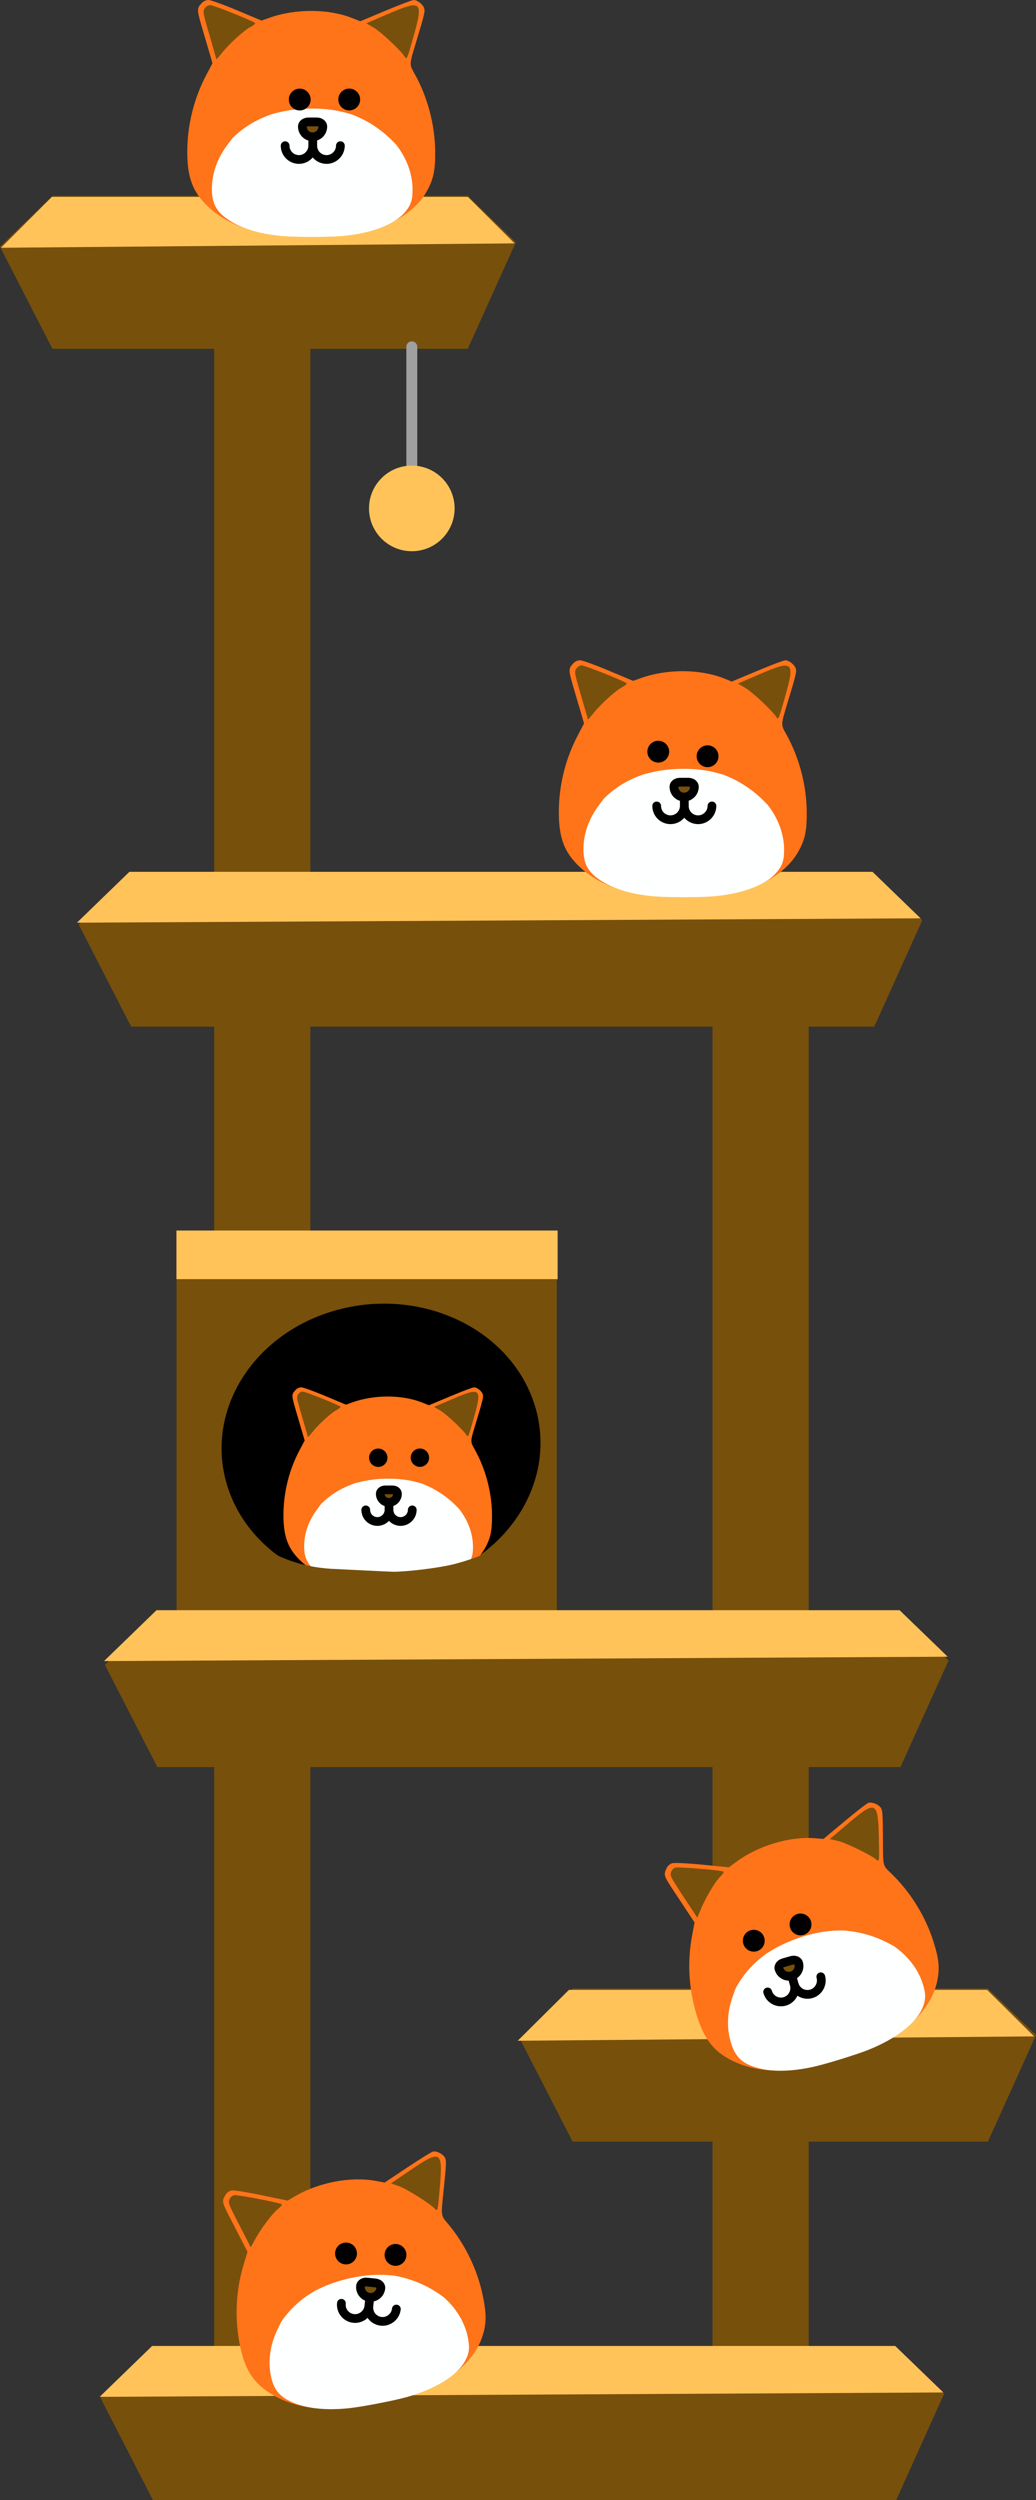 <svg version="1.1" xmlns="http://www.w3.org/2000/svg" xmlns:xlink="http://www.w3.org/1999/xlink" width="237" height="571.785" viewBox="0,0,237,571.785"><rect x="0" y="0" width="237" height="571.785" fill="#333333" stroke="none"/><g transform="translate(-37.8,-49.848)"><g data-paper-data="{&quot;isPaintingLayer&quot;:true}" stroke-linejoin="miter" stroke-miterlimit="10" stroke-dasharray="" stroke-dashoffset="0" style="mix-blend-mode: normal"><path d="M86.8,610.633v-188h22v188z" fill="#77500c" fill-rule="nonzero" stroke="none" stroke-width="0" stroke-linecap="butt"/><path d="M200.8,609.633v-188h22v188z" fill="#77500c" fill-rule="nonzero" stroke="none" stroke-width="0" stroke-linecap="butt"/><path d="M73.8,453.967l-12,-23.367l12,-11.633h170l11,10.633l-11,24.367z" fill="#77500c" fill-rule="nonzero" stroke="none" stroke-width="none" stroke-linecap="butt"/><path d="M86.8,446.633v-188h22v188z" fill="#77500c" fill-rule="nonzero" stroke="none" stroke-width="0" stroke-linecap="butt"/><path d="M200.8,445.633v-188h22v188z" fill="#77500c" fill-rule="nonzero" stroke="none" stroke-width="0" stroke-linecap="butt"/><path d="M86.8,285.633v-188h22v188z" fill="#77500c" fill-rule="nonzero" stroke="none" stroke-width="0" stroke-linecap="butt"/><path d="M78.185,419.037v-87.688h87v87.688z" fill="#77500c" fill-rule="nonzero" stroke="none" stroke-width="0" stroke-linecap="butt"/><path d="M91.209,390.705c-6.016,-16.422 4.221,-34.327 22.865,-39.992c18.644,-5.665 38.635,3.056 44.651,19.479c6.016,16.422 -4.221,34.327 -22.865,39.992c-18.644,5.665 -38.635,-3.056 -44.651,-19.479z" fill="#000000" fill-rule="nonzero" stroke="#000000" stroke-width="2" stroke-linecap="butt"/><path d="M67.8,284.633l-12,-23.367l12,-11.633h170l11,10.633l-11,24.367z" fill="#77500c" fill-rule="nonzero" stroke="none" stroke-width="none" stroke-linecap="butt"/><path d="M72.8,621.633l-12,-23.367l12,-11.633h170l11,10.633l-11,24.367z" fill="#77500c" fill-rule="nonzero" stroke="none" stroke-width="none" stroke-linecap="butt"/><path d="M60.596,597.995l12,-11.633h170l11,10.633z" fill="#ffc35a" fill-rule="nonzero" stroke="none" stroke-width="none" stroke-linecap="butt"/><path d="M49.8,129.633l-12,-23.367l12,-11.633h95l11,10.633l-11,24.367z" fill="#77500c" fill-rule="nonzero" stroke="none" stroke-width="none" stroke-linecap="butt"/><path d="M97.631,551.878l5.958,1.245l1.669,-0.982c5.475,-3.224 12.926,-4.618 18.706,-3.499l1.82,0.352l5.222,-3.481c2.872,-1.915 5.513,-3.542 5.868,-3.615c0.862,-0.179 2.351,0.617 2.749,1.469c0.309,0.663 0.268,1.513 -0.377,7.764c-0.578,5.603 -0.617,5.329 1.045,7.303c3.927,4.663 6.764,10.544 7.985,16.554c0.867,4.261 0.819,6.425 -0.209,9.423c-1.955,5.706 -7.89,10.567 -16.05,13.147c-3.474,1.098 -12.312,2.808 -15.952,3.085c-6.471,0.493 -12.071,-0.675 -16.396,-3.418c-4.086,-2.591 -5.96,-5.629 -7.074,-11.467c-1.141,-5.98 -0.816,-12.212 0.94,-18.008l0.886,-2.926l-1.102,-2.14c-0.606,-1.176 -1.675,-3.245 -2.374,-4.597c-2.457,-4.748 -2.465,-4.78 -1.55,-6.3c0.294,-0.489 0.843,-0.879 1.382,-0.983c0.492,-0.095 3.576,0.387 6.853,1.073z" fill="#ff7319" fill-rule="evenodd" stroke="#000000" stroke-width="0" stroke-linecap="butt"/><path d="M126.512,570.155l1.442,0.122c3.721,0.642 7.257,2.086 10.363,4.233l0.832,0.575c2.935,2.519 4.944,5.792 5.653,9.212c0.503,2.425 0.368,3.678 -0.589,5.457c-1.82,3.386 -6.79,6.462 -13.439,8.318c-2.831,0.79 -9.984,2.174 -12.911,2.497c-5.204,0.574 -9.636,0.15 -12.976,-1.242c-3.156,-1.315 -4.52,-2.987 -5.151,-6.313c-0.646,-3.406 -0.107,-7.023 1.558,-10.452l0.841,-1.731c1.804,-2.652 4.149,-4.891 6.881,-6.57l0.982,-0.604l1.38,-0.643c4.528,-2.109 10.556,-3.248 15.134,-2.859z" fill="#feffff" fill-rule="nonzero" stroke="none" stroke-width="1" stroke-linecap="butt"/><path d="M138.414,550.115c-0.447,5.294 -0.499,5.538 -1.061,4.925c-1.109,-1.21 -6.514,-4.612 -8.314,-5.234l-1.797,-0.621l4.3,-2.93c7.144,-4.866 7.588,-4.617 6.873,3.859z" fill="#77500c" fill-rule="nonzero" stroke="none" stroke-width="1" stroke-linecap="butt"/><path d="M91.401,551.878c0.704,-0.136 10.098,1.661 10.832,2.072c0.171,0.096 -0.198,0.571 -0.819,1.055c-1.322,1.032 -4.112,4.772 -5.383,7.217c-0.489,0.941 -0.906,1.629 -0.925,1.527c-0.02,-0.102 -1.187,-2.41 -2.595,-5.13c-2.4,-4.638 -2.538,-4.997 -2.221,-5.768c0.208,-0.508 0.634,-0.881 1.112,-0.973z" fill="#77500c" fill-rule="nonzero" stroke="none" stroke-width="1" stroke-linecap="butt"/><path d="M123.673,571.949c0.677,0.071 1.319,0.526 1.249,1.204v0c-0.134,1.283 -1.283,2.215 -2.566,2.081c-1.283,-0.134 -2.215,-1.282 -2.081,-2.566v0c0.071,-0.677 0.793,-0.991 1.47,-0.92z" fill="#77500c" fill-rule="evenodd" stroke="#000000" stroke-width="2" stroke-linecap="butt"/><path d="M128.204,568.031c-1.379,-0.041 -2.464,-1.192 -2.423,-2.571c0.041,-1.379 1.192,-2.464 2.571,-2.423c1.379,0.041 2.464,1.192 2.423,2.571c-0.041,1.379 -1.192,2.464 -2.571,2.423z" fill="#000000" fill-rule="nonzero" stroke="none" stroke-width="1" stroke-linecap="butt"/><path d="M114.461,565.138c0.041,-1.379 1.192,-2.464 2.571,-2.423c1.379,0.041 2.464,1.192 2.423,2.571c-0.041,1.379 -1.192,2.464 -2.571,2.423c-1.379,-0.041 -2.464,-1.192 -2.423,-2.571z" fill="#000000" fill-rule="nonzero" stroke="none" stroke-width="1" stroke-linecap="butt"/><path d="M55.398,260.864l12,-11.633h170l11,10.633z" fill="#ffc35a" fill-rule="nonzero" stroke="none" stroke-width="none" stroke-linecap="butt"/><path d="M128.472,577.913c-0.095,0.914 -0.588,1.704 -1.287,2.216c-0.612,0.448 -1.383,0.683 -2.184,0.599c-1.714,-0.179 -3,-1.699 -2.815,-3.471c0.012,-0.114 0.19,-1.824 0.19,-1.824c0.012,-0.114 -0.16,1.538 -0.16,1.538c0,0 -0.006,0.057 -0.018,0.171c0,0 0,0 -0.012,0.114c-0.179,1.714 -1.756,2.994 -3.471,2.815c-1.714,-0.179 -3,-1.699 -2.815,-3.471" fill="none" fill-rule="nonzero" stroke="#000000" stroke-width="2" stroke-linecap="round"/><path d="M177.02,203.203l5.613,2.354l1.825,-0.648c5.988,-2.126 13.567,-2.079 19.03,0.117l1.72,0.691l5.788,-2.426c3.183,-1.335 6.085,-2.43 6.448,-2.435c0.881,-0.012 2.192,1.052 2.42,1.964c0.178,0.709 -0.024,1.537 -1.845,7.552c-1.632,5.392 -1.618,5.114 -0.36,7.369c2.97,5.324 4.638,11.636 4.696,17.769c0.042,4.348 -0.416,6.463 -1.994,9.212c-3.003,5.231 -9.753,8.877 -18.254,9.86c-3.619,0.419 -12.622,0.419 -16.248,-0.001c-6.447,-0.745 -11.723,-2.954 -15.449,-6.469c-3.52,-3.32 -4.782,-6.658 -4.768,-12.602c0.015,-6.088 1.518,-12.145 4.342,-17.502l1.426,-2.704l-0.676,-2.31c-0.372,-1.27 -1.028,-3.504 -1.458,-4.964c-1.511,-5.129 -1.513,-5.161 -0.326,-6.48c0.381,-0.424 0.994,-0.703 1.544,-0.703c0.501,0 3.437,1.059 6.525,2.355z" fill="#ff7319" fill-rule="evenodd" stroke="#000000" stroke-width="0" stroke-linecap="butt"/><path d="M201.904,226.632l1.392,0.394c3.531,1.336 6.729,3.426 9.371,6.124l0.707,0.722c2.404,3.031 3.754,6.626 3.801,10.118c0.034,2.476 -0.337,3.681 -1.614,5.246c-2.43,2.979 -7.894,5.055 -14.774,5.615c-2.929,0.238 -10.216,0.238 -13.15,-0c-5.218,-0.424 -9.489,-1.682 -12.504,-3.684c-2.848,-1.891 -3.871,-3.791 -3.858,-7.176c0.012,-3.467 1.228,-6.915 3.514,-9.966l1.154,-1.54c2.274,-2.261 5.002,-4.014 8.004,-5.144l1.079,-0.407l1.477,-0.369c4.846,-1.21 10.981,-1.184 15.402,0.067z" fill="#feffff" fill-rule="nonzero" stroke="none" stroke-width="1" stroke-linecap="butt"/><path d="M217.395,209.217c-1.444,5.113 -1.542,5.343 -1.977,4.634c-0.859,-1.398 -5.519,-5.764 -7.169,-6.717l-1.647,-0.951l4.778,-2.06c7.938,-3.421 8.327,-3.092 6.015,5.093z" fill="#77500c" fill-rule="nonzero" stroke="none" stroke-width="1" stroke-linecap="butt"/><path d="M170.902,202.02c0.717,0 9.599,3.549 10.241,4.091c0.149,0.126 -0.303,0.523 -1.004,0.881c-1.494,0.762 -4.944,3.905 -6.656,6.063c-0.659,0.831 -1.199,1.427 -1.199,1.324c0,-0.104 -0.708,-2.592 -1.573,-5.529c-1.475,-5.009 -1.543,-5.388 -1.086,-6.085c0.301,-0.459 0.79,-0.744 1.277,-0.744z" fill="#77500c" fill-rule="nonzero" stroke="none" stroke-width="1" stroke-linecap="butt"/><path d="M195.277,228.73c0.681,0 1.367,0.387 1.367,1.068v0c0,1.29 -1.046,2.336 -2.336,2.336c-1.29,0 -2.336,-1.046 -2.336,-2.336v0c0,-0.681 0.686,-1.068 1.367,-1.068z" fill="#77500c" fill-rule="evenodd" stroke="#000000" stroke-width="2" stroke-linecap="butt"/><path d="M199.433,225.284c-1.374,-0.129 -2.383,-1.347 -2.254,-2.72c0.129,-1.374 1.347,-2.383 2.72,-2.254c1.374,0.129 2.383,1.347 2.254,2.72c-0.129,1.374 -1.347,2.383 -2.72,2.254z" fill="#000000" fill-rule="nonzero" stroke="none" stroke-width="1" stroke-linecap="butt"/><path d="M185.902,221.52c0.129,-1.374 1.347,-2.383 2.72,-2.254c1.374,0.129 2.383,1.347 2.254,2.72c-0.129,1.374 -1.347,2.383 -2.72,2.254c-1.374,-0.129 -2.383,-1.347 -2.254,-2.72z" fill="#000000" fill-rule="nonzero" stroke="none" stroke-width="1" stroke-linecap="butt"/><path d="M38.024,106.51l11.655,-11.633h95.157l10.684,10.633z" fill="#ffc35a" fill-rule="nonzero" stroke="none" stroke-width="none" stroke-linecap="butt"/><path d="M200.668,234.163c0,0.919 -0.408,1.756 -1.05,2.337c-0.563,0.509 -1.305,0.823 -2.11,0.823c-1.724,0 -3.16,-1.379 -3.16,-3.16c0,-0.115 0,-1.834 0,-1.834c0,-0.115 0,1.547 0,1.547c0,0 0,0.057 0,0.172c0,0 0,0 0,0.115c0,1.724 -1.436,3.16 -3.16,3.16c-1.724,0 -3.16,-1.379 -3.16,-3.16" fill="none" fill-rule="nonzero" stroke="#000000" stroke-width="2" stroke-linecap="round"/><path d="M92.02,52.203l5.613,2.354l1.825,-0.648c5.988,-2.126 13.567,-2.079 19.03,0.117l1.72,0.691l5.788,-2.426c3.183,-1.335 6.085,-2.43 6.448,-2.435c0.881,-0.012 2.192,1.052 2.42,1.964c0.178,0.709 -0.024,1.537 -1.845,7.552c-1.632,5.392 -1.618,5.114 -0.36,7.369c2.97,5.324 4.638,11.636 4.696,17.769c0.042,4.348 -0.416,6.463 -1.994,9.212c-3.003,5.231 -9.753,8.877 -18.254,9.86c-3.619,0.419 -12.622,0.419 -16.248,-0.001c-6.447,-0.745 -11.723,-2.954 -15.449,-6.469c-3.52,-3.32 -4.782,-6.658 -4.768,-12.602c0.015,-6.088 1.518,-12.145 4.342,-17.502l1.426,-2.704l-0.676,-2.31c-0.372,-1.27 -1.028,-3.504 -1.458,-4.964c-1.511,-5.129 -1.513,-5.161 -0.326,-6.48c0.381,-0.424 0.994,-0.703 1.544,-0.703c0.501,0 3.437,1.059 6.525,2.355z" fill="#ff7319" fill-rule="evenodd" stroke="#000000" stroke-width="0" stroke-linecap="butt"/><path d="M116.904,75.632l1.392,0.394c3.531,1.336 6.729,3.426 9.371,6.124l0.707,0.722c2.404,3.031 3.754,6.626 3.801,10.118c0.034,2.476 -0.337,3.681 -1.614,5.246c-2.43,2.979 -7.894,5.055 -14.774,5.615c-2.929,0.238 -10.216,0.238 -13.15,-0c-5.218,-0.424 -9.489,-1.682 -12.504,-3.684c-2.848,-1.891 -3.871,-3.791 -3.858,-7.176c0.012,-3.467 1.228,-6.915 3.514,-9.966l1.154,-1.54c2.274,-2.261 5.002,-4.014 8.004,-5.144l1.079,-0.407l1.477,-0.369c4.846,-1.21 10.981,-1.184 15.402,0.067z" fill="#feffff" fill-rule="nonzero" stroke="none" stroke-width="1" stroke-linecap="butt"/><path d="M132.395,58.217c-1.444,5.113 -1.542,5.343 -1.977,4.634c-0.859,-1.398 -5.519,-5.764 -7.169,-6.717l-1.647,-0.951l4.778,-2.06c7.938,-3.421 8.327,-3.092 6.015,5.093z" fill="#77500c" fill-rule="nonzero" stroke="none" stroke-width="1" stroke-linecap="butt"/><path d="M85.902,51.02c0.717,0 9.599,3.549 10.241,4.091c0.149,0.126 -0.303,0.523 -1.004,0.881c-1.494,0.762 -4.944,3.905 -6.656,6.063c-0.659,0.831 -1.199,1.427 -1.199,1.324c0,-0.104 -0.708,-2.592 -1.573,-5.529c-1.475,-5.009 -1.543,-5.388 -1.086,-6.085c0.301,-0.459 0.79,-0.744 1.277,-0.744z" fill="#77500c" fill-rule="nonzero" stroke="none" stroke-width="1" stroke-linecap="butt"/><path d="M110.277,77.73c0.681,0 1.367,0.387 1.367,1.068v0c0,1.29 -1.046,2.336 -2.336,2.336c-1.29,0 -2.336,-1.046 -2.336,-2.336v0c0,-0.681 0.686,-1.068 1.367,-1.068z" fill="#77500c" fill-rule="evenodd" stroke="#000000" stroke-width="2" stroke-linecap="butt"/><path d="M117.69,75.1c-1.38,0 -2.498,-1.118 -2.498,-2.498c0,-1.38 1.118,-2.498 2.498,-2.498c1.38,0 2.498,1.118 2.498,2.498c0,1.38 -1.118,2.498 -2.498,2.498z" fill="#000000" fill-rule="nonzero" stroke="none" stroke-width="1" stroke-linecap="butt"/><path d="M103.867,72.614c0,-1.38 1.118,-2.498 2.498,-2.498c1.38,0 2.498,1.118 2.498,2.498c0,1.38 -1.118,2.498 -2.498,2.498c-1.38,0 -2.498,-1.118 -2.498,-2.498z" fill="#000000" fill-rule="nonzero" stroke="none" stroke-width="1" stroke-linecap="butt"/><path d="M115.668,83.163c0,0.919 -0.408,1.756 -1.05,2.337c-0.563,0.509 -1.305,0.823 -2.11,0.823c-1.724,0 -3.16,-1.379 -3.16,-3.16c0,-0.115 0,-1.834 0,-1.834c0,-0.115 0,1.547 0,1.547c0,0 0,0.057 0,0.172c0,0 0,0 0,0.115c0,1.724 -1.436,3.16 -3.16,3.16c-1.724,0 -3.16,-1.379 -3.16,-3.16" fill="none" fill-rule="nonzero" stroke="#000000" stroke-width="2" stroke-linecap="round"/><path d="M168.8,539.633l-12,-23.367l12,-11.633h95l11,10.633l-11,24.367z" fill="#77500c" fill-rule="nonzero" stroke="none" stroke-width="none" stroke-linecap="butt"/><path d="M156.232,516.561l11.718,-11.633h95.669l10.742,10.633z" fill="#ffc35a" fill-rule="nonzero" stroke="none" stroke-width="none" stroke-linecap="butt"/><path d="M112.214,369.105l4.722,1.981l1.535,-0.545c5.038,-1.788 11.414,-1.749 16.01,0.098l1.447,0.582l4.87,-2.041c2.678,-1.123 5.12,-2.045 5.425,-2.049c0.741,-0.01 1.844,0.885 2.036,1.652c0.15,0.597 -0.02,1.293 -1.552,6.353c-1.373,4.536 -1.361,4.303 -0.303,6.199c2.499,4.479 3.902,9.79 3.951,14.949c0.035,3.658 -0.35,5.437 -1.678,7.75c-2.526,4.401 -8.205,7.468 -15.357,8.296c-3.045,0.352 -10.619,0.352 -13.67,-0.001c-5.424,-0.627 -9.863,-2.486 -12.997,-5.443c-2.961,-2.793 -4.023,-5.601 -4.011,-10.602c0.013,-5.122 1.277,-10.218 3.653,-14.724l1.2,-2.275l-0.569,-1.944c-0.313,-1.069 -0.865,-2.948 -1.226,-4.176c-1.271,-4.315 -1.273,-4.342 -0.274,-5.451c0.321,-0.357 0.836,-0.591 1.299,-0.591c0.422,0 2.892,0.891 5.489,1.981z" fill="#ff7319" fill-rule="evenodd" stroke="#000000" stroke-width="0" stroke-linecap="butt"/><path d="M133.149,388.816l1.171,0.331c2.971,1.124 5.661,2.883 7.884,5.152l0.595,0.608c2.022,2.55 3.158,5.574 3.198,8.512c0.028,2.083 -0.284,3.096 -1.358,4.413c-2.045,2.506 -6.641,4.253 -12.43,4.724c-2.465,0.2 -8.595,0.2 -11.063,-0c-4.39,-0.357 -7.983,-1.415 -10.52,-3.099c-2.396,-1.591 -3.256,-3.19 -3.246,-6.037c0.01,-2.916 1.034,-5.818 2.957,-8.384l0.971,-1.296c1.914,-1.902 4.209,-3.377 6.734,-4.327l0.908,-0.342l1.242,-0.31c4.077,-1.018 9.238,-0.996 12.958,0.056z" fill="#feffff" fill-rule="nonzero" stroke="none" stroke-width="1" stroke-linecap="butt"/><path d="M146.182,374.164c-1.215,4.302 -1.297,4.495 -1.663,3.899c-0.723,-1.176 -4.644,-4.85 -6.032,-5.652l-1.385,-0.8l4.02,-1.733c6.678,-2.878 7.005,-2.602 5.06,4.285z" fill="#77500c" fill-rule="nonzero" stroke="none" stroke-width="1" stroke-linecap="butt"/><path d="M107.068,368.109c0.603,0 8.076,2.986 8.616,3.442c0.126,0.106 -0.255,0.44 -0.845,0.741c-1.257,0.641 -4.159,3.285 -5.599,5.101c-0.555,0.699 -1.008,1.201 -1.008,1.113c0,-0.087 -0.596,-2.181 -1.324,-4.652c-1.241,-4.214 -1.298,-4.533 -0.913,-5.12c0.253,-0.386 0.665,-0.626 1.074,-0.626z" fill="#77500c" fill-rule="nonzero" stroke="none" stroke-width="1" stroke-linecap="butt"/><path d="M127.574,390.58c0.573,0 1.15,0.325 1.15,0.898v0c0,1.085 -0.88,1.965 -1.965,1.965c-1.085,0 -1.965,-0.88 -1.965,-1.965v0c0,-0.573 0.577,-0.898 1.15,-0.898z" fill="#77500c" fill-rule="evenodd" stroke="#000000" stroke-width="2" stroke-linecap="butt"/><path d="M133.859,385.317c-1.161,0 -2.102,-0.941 -2.102,-2.102c0,-1.161 0.941,-2.102 2.102,-2.102c1.161,0 2.102,0.941 2.102,2.102c0,1.161 -0.941,2.102 -2.102,2.102z" fill="#000000" fill-rule="nonzero" stroke="none" stroke-width="1" stroke-linecap="butt"/><path d="M122.23,383.226c0,-1.161 0.941,-2.102 2.102,-2.102c1.161,0 2.102,0.941 2.102,2.102c0,1.161 -0.941,2.102 -2.102,2.102c-1.161,0 -2.102,-0.941 -2.102,-2.102z" fill="#000000" fill-rule="nonzero" stroke="none" stroke-width="1" stroke-linecap="butt"/><path d="M132.11,395.152c0,0.773 -0.343,1.477 -0.884,1.966c-0.473,0.429 -1.098,0.692 -1.775,0.692c-1.45,0 -2.659,-1.16 -2.659,-2.659c0,-0.097 0,-1.543 0,-1.543c0,-0.097 0,1.301 0,1.301c0,0 0,0.048 0,0.145c0,0 0,0 0,0.097c0,1.45 -1.208,2.659 -2.659,2.659c-1.45,0 -2.659,-1.16 -2.659,-2.659" fill="none" fill-rule="nonzero" stroke="#000000" stroke-width="2" stroke-linecap="round"/><path d="M198.493,476.295l6.057,0.598l1.553,-1.156c5.097,-3.793 12.355,-5.979 18.222,-5.488l1.847,0.155l4.818,-4.022c2.649,-2.212 5.101,-4.113 5.446,-4.225c0.838,-0.27 2.404,0.361 2.891,1.165c0.379,0.626 0.429,1.476 0.459,7.76c0.027,5.633 -0.041,5.364 1.824,7.149c4.405,4.214 7.857,9.756 9.717,15.601c1.319,4.144 1.504,6.299 0.805,9.391c-1.331,5.882 -6.709,11.353 -14.545,14.795c-3.336,1.465 -11.94,4.114 -15.529,4.78c-6.381,1.185 -12.073,0.626 -16.669,-1.637c-4.341,-2.138 -6.53,-4.956 -8.265,-10.641c-1.777,-5.823 -2.123,-12.054 -1,-18.005l0.567,-3.004l-1.326,-2.009c-0.729,-1.105 -2.013,-3.047 -2.854,-4.315c-2.953,-4.457 -2.964,-4.487 -2.218,-6.097c0.24,-0.517 0.744,-0.964 1.269,-1.126c0.479,-0.147 3.597,0.001 6.929,0.331z" fill="#ff7319" fill-rule="evenodd" stroke="#000000" stroke-width="0" stroke-linecap="butt"/><path d="M229.169,491.364l1.446,-0.034c3.768,0.238 7.439,1.295 10.758,3.096l0.889,0.482c3.189,2.19 5.537,5.228 6.61,8.551c0.761,2.357 0.761,3.617 0.001,5.488c-1.446,3.562 -6.057,7.154 -12.468,9.713c-2.73,1.09 -9.693,3.234 -12.568,3.869c-5.112,1.13 -9.564,1.184 -13.035,0.159c-3.279,-0.969 -4.815,-2.485 -5.799,-5.723c-1.008,-3.317 -0.861,-6.971 0.426,-10.558l0.65,-1.811c1.509,-2.83 3.6,-5.308 6.136,-7.271l0.912,-0.706l1.303,-0.787c4.276,-2.583 10.146,-4.363 14.74,-4.468z" fill="#feffff" fill-rule="nonzero" stroke="none" stroke-width="1" stroke-linecap="butt"/><path d="M238.85,470.162c0.124,5.311 0.098,5.56 -0.526,5.011c-1.233,-1.084 -6.971,-3.885 -8.828,-4.311l-1.853,-0.424l3.961,-3.374c6.58,-5.605 7.048,-5.405 7.247,3.098z" fill="#77500c" fill-rule="nonzero" stroke="none" stroke-width="1" stroke-linecap="butt"/><path d="M192.299,476.964c0.685,-0.211 10.218,0.567 10.992,0.897c0.18,0.077 -0.135,0.589 -0.701,1.137c-1.204,1.168 -3.576,5.186 -4.577,7.753c-0.386,0.988 -0.726,1.717 -0.756,1.618c-0.03,-0.099 -1.439,-2.269 -3.131,-4.822c-2.884,-4.353 -3.06,-4.695 -2.828,-5.496c0.153,-0.527 0.536,-0.944 1.001,-1.087z" fill="#77500c" fill-rule="nonzero" stroke="none" stroke-width="1" stroke-linecap="butt"/><path d="M218.894,498.179c0.655,-0.187 1.421,-0.003 1.607,0.652v0c0.354,1.241 -0.366,2.533 -1.606,2.887c-1.241,0.354 -2.533,-0.365 -2.887,-1.606v0c-0.187,-0.655 0.367,-1.215 1.022,-1.402z" fill="#77500c" fill-rule="evenodd" stroke="#000000" stroke-width="2" stroke-linecap="butt"/><path d="M221.749,492.319c-1.304,0.452 -2.727,-0.238 -3.179,-1.542c-0.452,-1.304 0.238,-2.727 1.542,-3.179c1.304,-0.452 2.727,0.238 3.179,1.542c0.452,1.304 -0.238,2.727 -1.542,3.179z" fill="#000000" fill-rule="nonzero" stroke="none" stroke-width="1" stroke-linecap="butt"/><path d="M207.875,494.499c-0.452,-1.304 0.238,-2.727 1.542,-3.179c1.304,-0.452 2.727,0.238 3.179,1.542c0.452,1.304 -0.238,2.727 -1.542,3.179c-1.304,0.452 -2.727,-0.238 -3.179,-1.542z" fill="#000000" fill-rule="nonzero" stroke="none" stroke-width="1" stroke-linecap="butt"/><path d="M225.569,501.926c0.252,0.884 0.089,1.8 -0.369,2.536c-0.401,0.644 -1.029,1.149 -1.803,1.37c-1.658,0.473 -3.417,-0.46 -3.905,-2.173c-0.032,-0.111 -0.503,-1.764 -0.503,-1.764c-0.032,-0.111 0.424,1.487 0.424,1.487c0,0 0.016,0.055 0.047,0.166c0,0 0,0 0.032,0.111c0.473,1.658 -0.515,3.433 -2.173,3.905c-1.658,0.473 -3.417,-0.46 -3.905,-2.173" fill="none" fill-rule="nonzero" stroke="#000000" stroke-width="2" stroke-linecap="round"/><path d="M97.807,423.723v-20.25c0,0 5.462,4.508 15.717,5.15c0.686,0.043 13.672,0.68 14.283,0.68c2.789,0 10.339,-0.79 14.326,-1.863c8.437,-2.27 13.674,-5.807 13.674,-5.807l-2.333,22.091z" fill="#77500c" fill-rule="nonzero" stroke="none" stroke-width="0" stroke-linecap="butt"/><path d="M61.598,429.73l12,-11.633h170l11,10.633z" fill="#ffc35a" fill-rule="nonzero" stroke="none" stroke-width="none" stroke-linecap="butt"/><path d="M78.163,342.386v-11.122h87.201v11.122z" fill="#ffc35a" fill-rule="nonzero" stroke="none" stroke-width="0" stroke-linecap="butt"/><path d="M132.008,129.164v37.271" fill="none" fill-rule="nonzero" stroke="#a0a0a0" stroke-width="2.5" stroke-linecap="round"/><path d="M122.216,166.119c0,-5.408 4.384,-9.792 9.792,-9.792c5.408,0 9.792,4.384 9.792,9.792c0,5.408 -4.384,9.792 -9.792,9.792c-5.408,0 -9.792,-4.384 -9.792,-9.792z" fill="#ffc35a" fill-rule="nonzero" stroke="none" stroke-width="0" stroke-linecap="butt"/></g></g></svg>